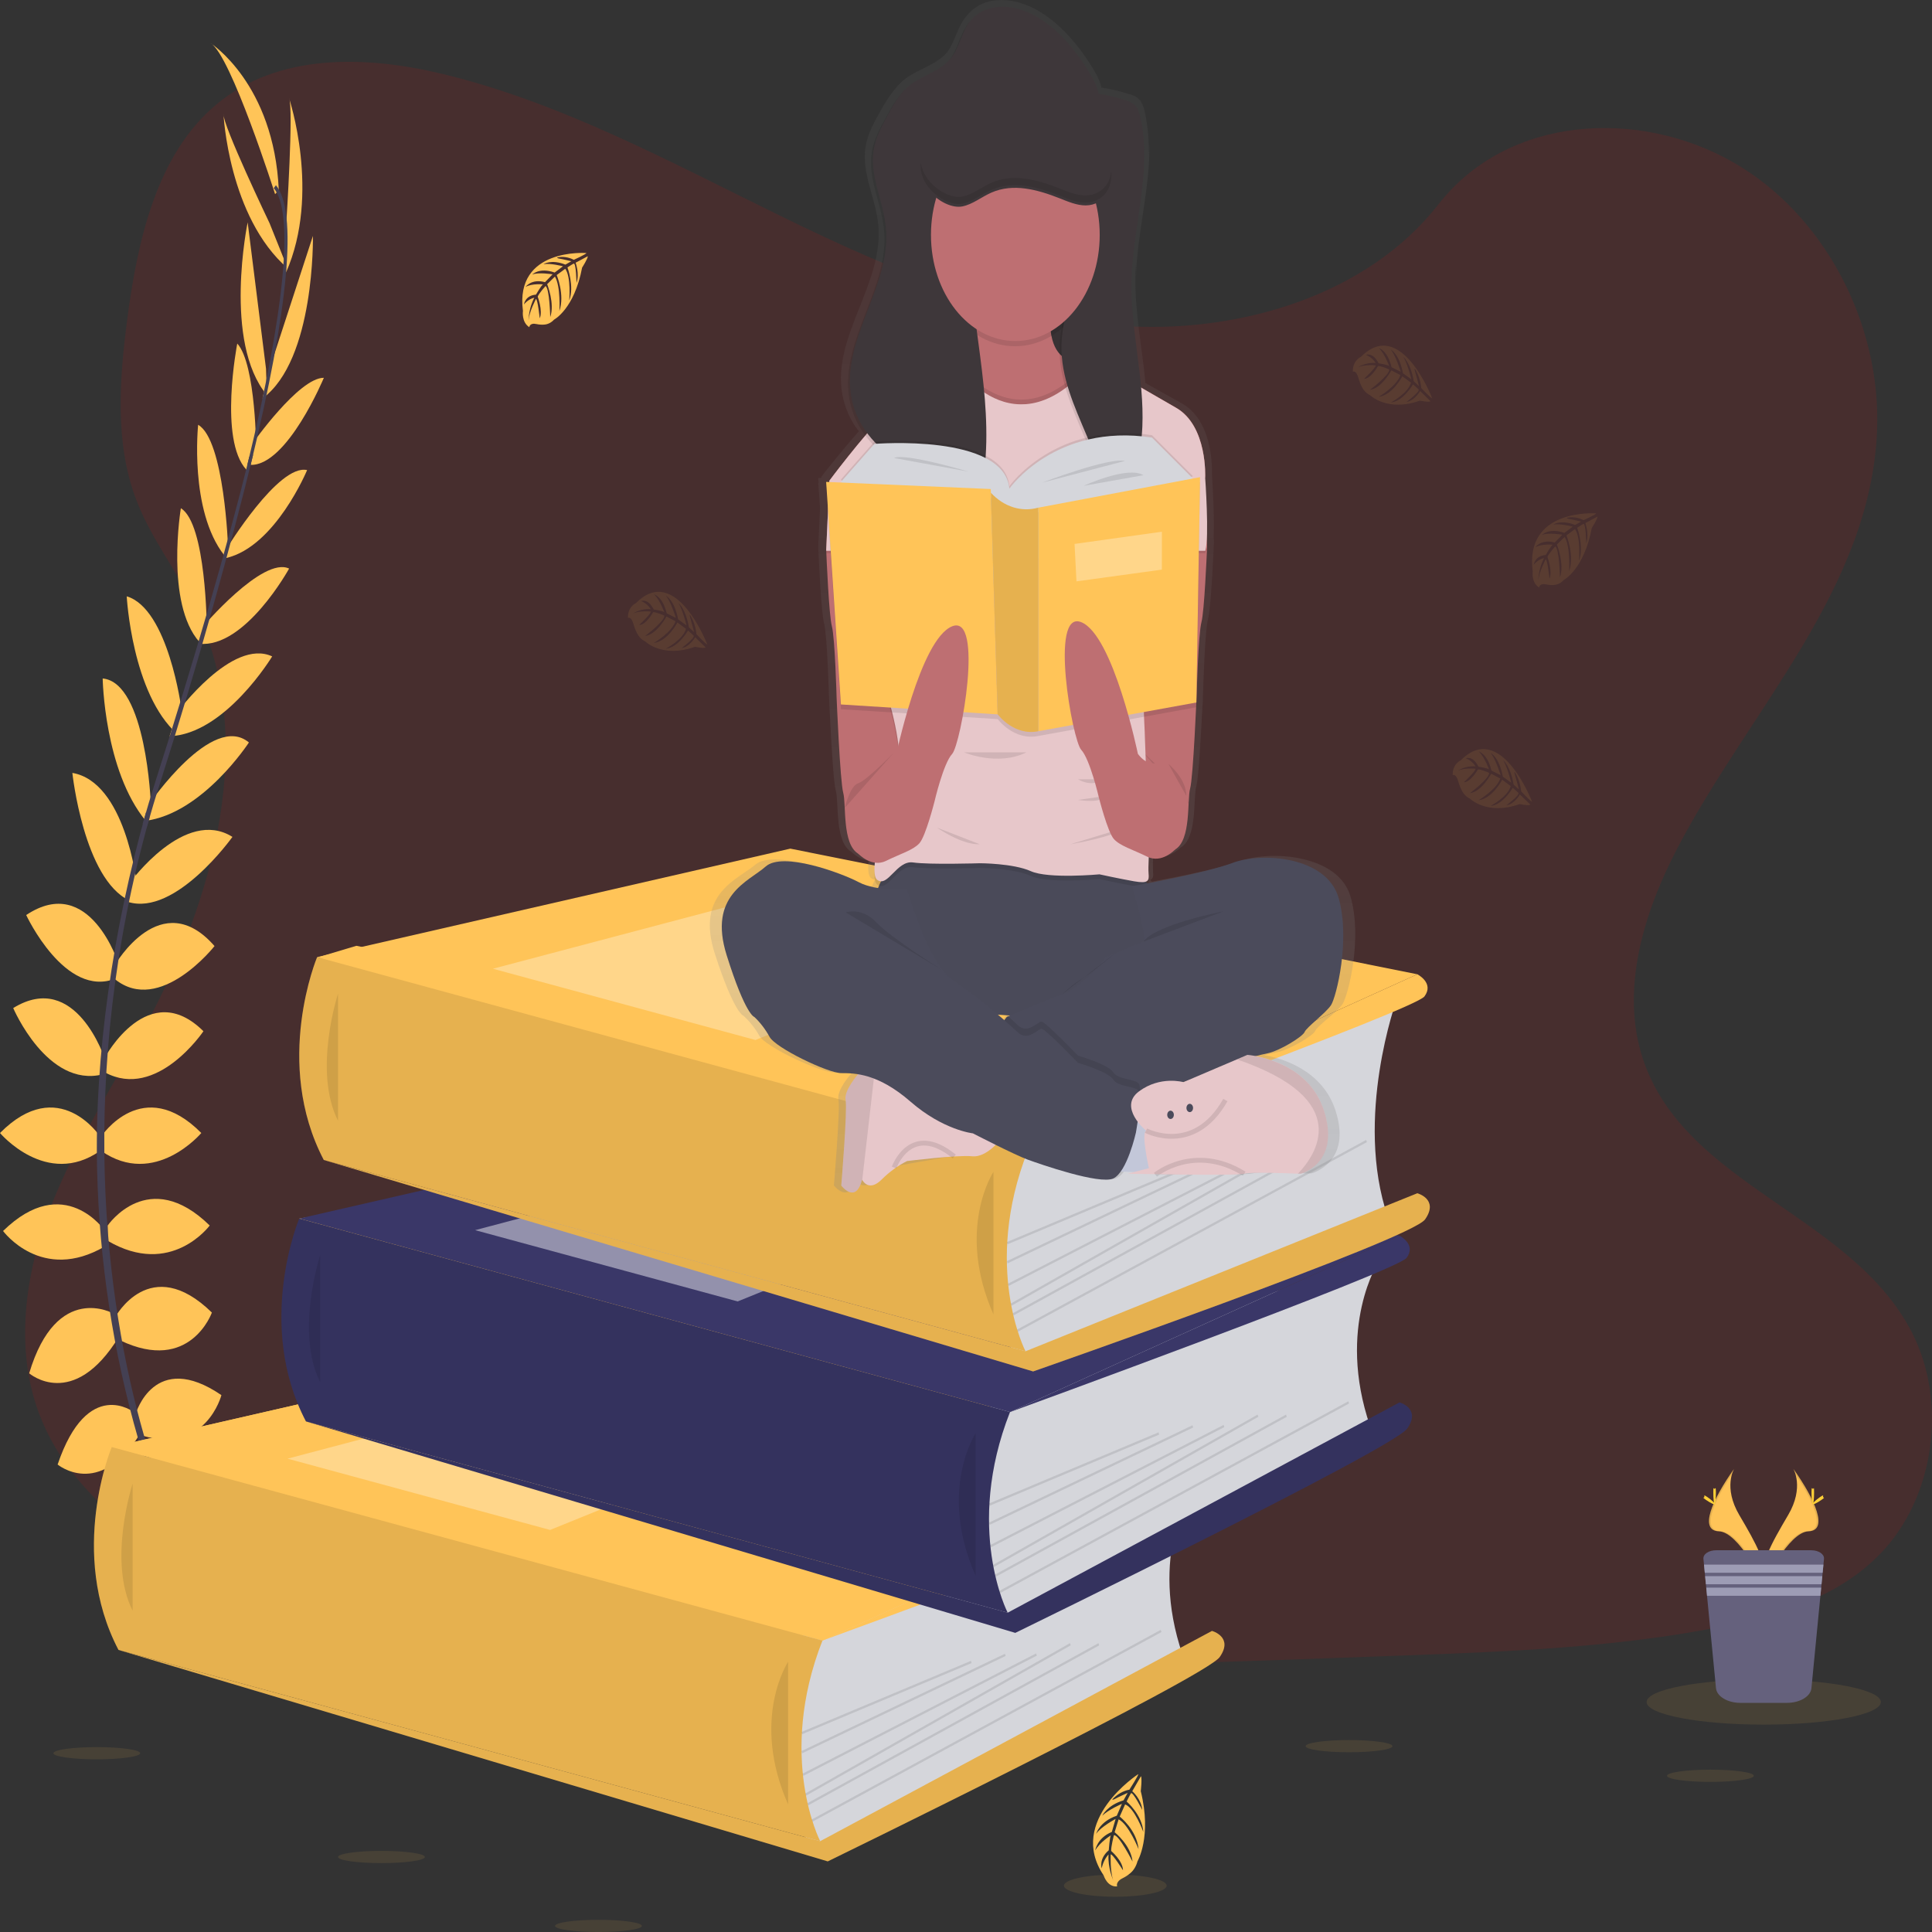 <svg width="400" height="400" viewBox="0 0 400 400" fill="none" xmlns="http://www.w3.org/2000/svg">
<rect x="0" y="0" width="400" height="400" fill="#333333" stroke="none"/>
<g clip-path="url(#clip0)">
<path opacity="0.1" d="M234.586 67.598C209.276 66.491 185.167 56.215 162.148 44.97C139.13 33.725 116.331 21.265 91.627 15.308C75.738 11.476 57.565 10.935 44.766 21.649C32.443 31.979 28.462 49.761 26.323 66.28C24.712 78.705 23.765 91.78 28.18 103.414C31.242 111.491 36.682 118.279 40.44 126.042C53.529 152.959 44.281 186.153 30.097 212.435C23.448 224.768 15.725 236.539 10.594 249.653C5.463 262.767 3.086 277.815 7.575 291.205C12.029 304.486 22.639 314.442 34.129 321.452C57.471 335.693 84.967 339.766 111.799 342.073C171.174 347.184 230.863 344.97 290.395 342.757C312.428 341.935 334.555 341.104 356.228 336.819C368.265 334.439 380.689 330.666 389.429 321.546C400.52 309.971 403.269 290.368 395.839 275.857C383.368 251.513 348.911 245.467 340.182 219.337C335.388 204.958 340.315 188.942 347.284 175.601C362.238 146.992 387.302 121.89 388.624 89.188C389.531 66.722 377.478 44.232 358.848 33.602C339.322 22.421 312.236 23.838 297.837 42.279C283 61.282 256.932 68.572 234.586 67.598Z" fill="#FF0000"/>
<path d="M170.291 339.663L36.436 338.841L23.136 299.602L70.165 295.307L61.969 252.285L154.988 237.119L65.915 198.17L73.783 195.819L217.011 225.21L209.124 292.351L197.849 329.249L170.291 339.663Z" fill="#FFC458"/>
<path d="M38.489 322.406C38.489 322.406 46.701 320.754 51.629 328.054C51.629 328.054 48.015 331.635 40.241 326.676L38.489 322.406Z" fill="#FFC458"/>
<path d="M37.629 322.244C37.629 322.244 32.388 330.356 34.969 339.387C34.969 339.387 39.24 337.237 39.705 326.288L37.629 322.244Z" fill="#FFC458"/>
<path d="M32.92 308.909C32.92 308.909 36.205 301.328 49.345 311.939C49.345 311.939 47.593 317.035 41.789 316.622C35.986 316.208 34.453 312.903 32.92 308.909Z" fill="#FFC458"/>
<path d="M32.072 308.362C32.072 308.362 25.255 307.379 24.594 327.006C24.594 327.006 28.916 328.132 31.985 321.924C35.055 315.716 33.796 312.234 32.072 308.362Z" fill="#FFC458"/>
<path d="M28.102 292.705C28.102 292.705 31.935 279.345 45.841 288.848C45.841 288.848 42.666 301.107 29.526 297.25L28.102 292.705Z" fill="#FFC458"/>
<path d="M23.832 272.734C23.832 272.734 31.059 259.236 43.87 271.75C43.87 271.75 39.381 284.421 24.927 277.535L23.832 272.734Z" fill="#FFC458"/>
<path d="M22.299 253.726C22.299 253.726 30.73 241.325 43.416 253.726C43.416 253.726 35.423 264.607 22.299 256.894V253.726Z" fill="#FFC458"/>
<path d="M20.985 235.265C20.985 235.265 29.526 222.318 41.68 234.576C41.68 234.576 32.044 246.008 20.985 238.295V235.265Z" fill="#FFC458"/>
<path d="M21.751 218.874C21.751 218.874 30.746 202.209 42.118 213.503C42.118 213.503 32.482 227.827 21.751 222.042V218.874Z" fill="#FFC458"/>
<path d="M23.832 199.729C23.832 199.729 33.358 183.201 44.417 195.873C44.417 195.873 33.139 210.197 23.832 202.76V199.729Z" fill="#FFC458"/>
<path d="M27.007 182.616C27.007 182.616 38.285 167.082 48.125 173.27C48.125 173.27 36.373 189.768 26.514 186.738L27.007 182.616Z" fill="#FFC458"/>
<path d="M30.949 166.393C30.949 166.393 43.964 147.366 51.535 153.721C51.535 153.721 41.946 168.479 30.026 169.954L30.949 166.393Z" fill="#FFC458"/>
<path d="M36.639 147.577C36.639 147.577 48.031 132.043 56.353 135.899C56.353 135.899 46.608 152.014 35.11 152.428L36.639 147.577Z" fill="#FFC458"/>
<path d="M41.789 129.977C41.789 129.977 54.382 115.102 59.857 117.719C59.857 117.719 50.769 134.247 41.242 133.283L41.789 129.977Z" fill="#FFC458"/>
<path d="M46.827 113.724C46.827 113.724 57.667 95.952 63.584 97.329C63.584 97.329 57.01 113.173 46.827 115.53V113.724Z" fill="#FFC458"/>
<path d="M52.294 91.81C52.294 91.81 61.875 78.189 67.052 78.218C67.052 78.218 59.489 96.419 51.899 96.252L52.294 91.81Z" fill="#FFC458"/>
<path d="M55.532 77.22L64.788 48.846C64.788 48.846 65.25 74.495 54.355 82.483L55.532 77.22Z" fill="#FFC458"/>
<path d="M59.29 45.929C59.29 45.929 60.823 22.234 59.837 20.306C59.837 20.306 66.454 40.007 59.227 56.397L59.29 45.929Z" fill="#FFC458"/>
<path d="M27.742 292.39C27.742 292.39 18.146 284.908 11.931 303.212C11.931 303.212 20.472 310.345 28.872 297.058L27.742 292.39Z" fill="#FFC458"/>
<path d="M23.523 271.971C23.523 271.971 11.752 265.217 6.042 284.328C6.042 284.328 15.134 292.198 24.594 276.802L23.523 271.971Z" fill="#FFC458"/>
<path d="M21.751 254.863C21.751 254.863 13.32 242.461 0.634 254.863C0.634 254.863 8.627 265.744 21.751 258.03V254.863Z" fill="#FFC458"/>
<path d="M20.695 235.265C20.695 235.265 12.154 222.318 0 234.576C0 234.576 9.636 246.008 20.695 238.295V235.265Z" fill="#FFC458"/>
<path d="M21.751 219.347C21.751 219.347 15.76 200.679 2.737 208.707C2.737 208.707 9.777 225.259 21.219 222.446L21.751 219.347Z" fill="#FFC458"/>
<path d="M24.586 199.636C24.586 199.636 18.631 180.643 5.424 189.449C5.424 189.449 13.511 206.857 24 202.568L24.586 199.636Z" fill="#FFC458"/>
<path d="M28.278 182.709C28.278 182.709 25.932 161.887 14.982 160.023C14.982 160.023 17.305 181.981 26.804 186.463L28.278 182.709Z" fill="#FFC458"/>
<path d="M31.227 166.432C31.227 166.432 30.312 141.345 21.259 140.469C21.259 140.469 21.564 159.511 30.206 169.984L31.227 166.432Z" fill="#FFC458"/>
<path d="M37.578 146.874C37.578 146.874 34.879 126.012 26.237 123.464C26.237 123.464 27.308 143.667 36.721 151.995L37.578 146.874Z" fill="#FFC458"/>
<path d="M42.814 130.149C42.814 130.149 42.724 108.417 37.445 105.224C37.445 105.224 34.172 124.9 41.285 132.923L42.814 130.149Z" fill="#FFC458"/>
<path d="M47.229 113.478C47.229 113.478 46.49 91.101 41.023 87.948C41.023 87.948 39.154 105.657 46.412 114.944L47.229 113.478Z" fill="#FFC458"/>
<path d="M53.056 93.595C53.056 93.595 53.025 75.395 49.122 71.125C49.122 71.125 45.243 91.062 51.019 97.255L53.056 93.595Z" fill="#FFC458"/>
<path d="M55.074 76.324L51.277 46.033C51.277 46.033 46.119 70.854 55.254 81.794L55.074 76.324Z" fill="#FFC458"/>
<path d="M55.813 46.215C55.813 46.215 46.068 25.85 46.267 23.587C46.267 23.587 47.304 44.931 59.563 55.561L55.813 46.215Z" fill="#FFC458"/>
<path d="M56.955 40.199C56.955 40.199 47.757 11.274 43.596 8.933C43.596 8.933 56.736 17.335 57.722 39.372L56.955 40.199Z" fill="#FFC458"/>
<path d="M51.852 96.424L51.222 96.183C58.985 64.342 60.921 44.041 56.678 38.949L57.127 38.349C61.628 43.721 59.802 63.8 51.852 96.424Z" fill="#444053"/>
<path d="M30.476 170.977L29.545 170.559C30.37 167.642 31.258 164.681 32.189 161.764C40.292 136.362 47.19 112.731 51.613 94.589L52.423 94.097C47.992 112.273 41.215 136.81 33.104 162.246C32.177 165.109 31.293 168.056 30.476 170.977Z" fill="#444053"/>
<path d="M50.061 346.234C49.935 346.062 37.355 328.24 28.583 297.816C23.444 280.004 20.583 261.278 20.109 242.339C19.506 218.663 23.456 192.228 30.222 168.213L30.957 169.295C15.768 223.193 21.802 269.379 29.807 297.191C38.485 327.34 50.925 344.965 51.046 345.142L50.061 346.234Z" fill="#444053"/>
<path d="M246.658 308.397C246.658 308.397 237.793 322.008 244.832 342.584L174.049 381.199L167.256 382.99L164.127 365.773L166.22 344.045V332.171L246.658 308.397Z" fill="#D5D6DB"/>
<path d="M23.136 299.602L121.106 277.136L250.921 303.148L170.291 339.663L23.136 299.602Z" fill="#FFC458"/>
<path d="M23.136 299.602L121.106 277.136L250.921 303.148L170.291 339.663L23.136 299.602Z" fill="#FFC458"/>
<path d="M23.136 299.597C23.136 299.597 13.973 321.432 24.532 341.601L169.813 381.199C169.813 381.199 160.795 363.805 170.279 339.663L23.136 299.597Z" fill="#FFC458"/>
<path opacity="0.1" d="M23.136 299.597C23.136 299.597 13.973 321.432 24.532 341.601L169.813 381.199C169.813 381.199 160.795 363.805 170.279 339.663L23.136 299.597Z" fill="black"/>
<path opacity="0.1" d="M27.465 307.167C27.465 307.167 22.228 323.144 27.465 333.484V307.167Z" fill="black"/>
<path d="M169.813 381.199L250.921 337.665C250.921 337.665 255.457 338.895 252.524 343.076C249.591 347.258 171.378 385.38 171.378 385.38L24.532 341.601L169.813 381.199Z" fill="#FFC458"/>
<path opacity="0.1" d="M169.813 381.199L250.921 337.665C250.921 337.665 255.457 338.895 252.524 343.076C249.591 347.258 171.378 385.38 171.378 385.38L24.532 341.601L169.813 381.199Z" fill="black"/>
<path opacity="0.1" d="M163.165 344.06C163.165 344.06 155.344 355.866 163.165 373.575V344.06Z" fill="black"/>
<path opacity="0.1" d="M201.031 343.861L165.949 358.583L166.073 359.05L201.155 344.327L201.031 343.861Z" fill="black"/>
<path opacity="0.1" d="M208.058 342.396L165.938 362.542L166.077 363.002L208.197 342.855L208.058 342.396Z" fill="black"/>
<path opacity="0.1" d="M214.511 342.325L166.173 367.212L166.321 367.668L214.66 342.78L214.511 342.325Z" fill="black"/>
<path opacity="0.1" d="M221.529 340.194L166.737 371.327L166.898 371.775L221.69 340.642L221.529 340.194Z" fill="black"/>
<path opacity="0.1" d="M227.425 340.204L167.171 373.332L167.328 373.783L227.581 340.655L227.425 340.204Z" fill="black"/>
<path opacity="0.1" d="M240.32 337.449L168.08 376.696L168.235 377.148L240.475 337.901L240.32 337.449Z" fill="black"/>
<path opacity="0.3" d="M59.532 302.002L128.36 283.802L170.291 293.886L113.891 316.759L59.532 302.002Z" fill="white"/>
<path d="M250.921 303.148C250.921 303.148 254.48 304.954 252.391 307.743C250.303 310.532 170.279 339.663 170.279 339.663L250.921 303.148Z" fill="#FFC458"/>
<path d="M285.487 261.085C285.487 261.085 276.626 274.691 283.665 295.273L212.882 333.888L206.089 335.688L202.96 318.471L205.084 296.749V284.859L285.487 261.085Z" fill="#D5D6DB"/>
<path d="M61.969 252.285L159.935 229.824L289.754 255.837L209.124 292.351L61.969 252.285Z" fill="#3A3768"/>
<path d="M61.953 252.285C61.953 252.285 52.786 274.121 63.345 294.289L208.627 333.888C208.627 333.888 199.613 316.479 209.108 292.346L61.953 252.285Z" fill="#3A3768"/>
<path opacity="0.1" d="M61.953 252.285C61.953 252.285 52.786 274.121 63.345 294.289L208.627 333.888C208.627 333.888 199.613 316.479 209.108 292.346L163.165 279.837L61.953 252.285Z" fill="black"/>
<path opacity="0.1" d="M66.294 259.855C66.294 259.855 61.061 275.828 66.294 286.172V259.855Z" fill="black"/>
<path d="M208.643 333.888L289.754 290.354C289.754 290.354 294.286 291.583 291.353 295.765C288.42 299.946 210.207 338.069 210.207 338.069L63.361 294.289L208.643 333.888Z" fill="#3A3768"/>
<path opacity="0.1" d="M208.643 333.888L289.754 290.354C289.754 290.354 294.286 291.583 291.353 295.765C288.42 299.946 210.207 338.069 210.207 338.069L63.361 294.289L208.643 333.888Z" fill="black"/>
<path opacity="0.1" d="M201.994 296.748C201.994 296.748 194.173 308.554 201.994 326.263V296.748Z" fill="black"/>
<path opacity="0.1" d="M239.863 296.554L204.781 311.276L204.905 311.743L239.987 297.021L239.863 296.554Z" fill="black"/>
<path opacity="0.1" d="M246.895 295.087L204.775 315.234L204.914 315.693L247.034 295.546L246.895 295.087Z" fill="black"/>
<path opacity="0.1" d="M253.343 295.009L205.004 319.897L205.152 320.352L253.491 295.465L253.343 295.009Z" fill="black"/>
<path opacity="0.1" d="M260.365 292.879L205.573 324.012L205.734 324.461L260.526 293.327L260.365 292.879Z" fill="black"/>
<path opacity="0.1" d="M266.255 292.883L206.001 326.011L206.158 326.462L266.412 293.334L266.255 292.883Z" fill="black"/>
<path opacity="0.1" d="M279.153 290.128L206.913 329.375L207.068 329.827L279.308 290.58L279.153 290.128Z" fill="black"/>
<path opacity="0.45" d="M98.365 254.69L167.193 236.49L209.124 246.574L152.724 269.448L98.365 254.69Z" fill="white"/>
<path d="M289.754 255.837C289.754 255.837 293.309 257.642 291.224 260.426C289.14 263.21 209.124 292.346 209.124 292.346L289.754 255.837Z" fill="#3A3768"/>
<path d="M289.163 206.961C289.163 206.961 280.298 231.394 287.337 251.97L216.554 279.763L209.777 281.568L206.648 264.351L208.74 242.624V230.734L289.163 206.961Z" fill="#D5D6DB"/>
<path d="M65.656 198.165L163.627 175.7L293.446 201.712L212.811 238.226L65.656 198.165Z" fill="#FFC458"/>
<path d="M65.656 198.16C65.656 198.16 56.478 219.996 67.037 240.164L212.319 279.763C212.319 279.763 203.301 262.354 212.796 238.226L65.656 198.16Z" fill="#FFC458"/>
<path opacity="0.1" d="M65.656 198.16C65.656 198.16 56.478 219.996 67.037 240.164L212.319 279.763C212.319 279.763 203.301 262.354 212.796 238.226L65.656 198.16Z" fill="black"/>
<path opacity="0.1" d="M69.986 205.731C69.986 205.731 64.749 221.708 69.986 232.048V205.731Z" fill="black"/>
<path d="M212.334 279.763L293.442 247.051C293.442 247.051 297.978 248.281 295.045 252.462C292.112 256.643 213.899 283.944 213.899 283.944L67.052 240.164L212.334 279.763Z" fill="#FFC458"/>
<path opacity="0.1" d="M212.334 279.763L293.442 247.051C293.442 247.051 297.978 248.281 295.045 252.462C292.112 256.643 213.899 283.944 213.899 283.944L67.052 240.164L212.334 279.763Z" fill="black"/>
<path opacity="0.1" d="M205.686 242.624C205.686 242.624 197.865 254.43 205.686 272.138V242.624Z" fill="black"/>
<path opacity="0.1" d="M243.556 242.428L208.474 257.151L208.598 257.618L243.68 242.895L243.556 242.428Z" fill="black"/>
<path opacity="0.1" d="M250.585 240.964L208.465 261.11L208.604 261.57L250.724 241.423L250.585 240.964Z" fill="black"/>
<path opacity="0.1" d="M257.029 240.889L208.691 265.776L208.839 266.231L257.177 241.344L257.029 240.889Z" fill="black"/>
<path opacity="0.1" d="M264.057 238.754L209.265 269.887L209.426 270.335L264.218 239.202L264.057 238.754Z" fill="black"/>
<path opacity="0.1" d="M269.949 238.763L209.695 271.89L209.852 272.341L270.105 239.213L269.949 238.763Z" fill="black"/>
<path opacity="0.1" d="M282.846 236.011L210.605 275.258L210.761 275.71L283.001 236.463L282.846 236.011Z" fill="black"/>
<path opacity="0.3" d="M102.053 200.566L170.881 182.365L212.811 192.449L156.412 215.323L102.053 200.566Z" fill="white"/>
<path d="M293.442 201.712C293.442 201.712 297.001 203.517 294.912 206.306C292.824 209.095 212.811 238.226 212.811 238.226L293.442 201.712Z" fill="#FFC458"/>
<path d="M121.395 52.388C121.395 52.388 106.535 51.262 108.271 64.376C108.271 64.376 107.923 66.693 109.593 67.746C109.593 67.746 109.62 66.762 111.118 67.101C111.653 67.217 112.196 67.25 112.737 67.2C113.466 67.137 114.159 66.778 114.712 66.176C114.712 66.176 118.893 64.002 120.519 55.404C120.519 55.404 121.724 53.529 121.693 53.047L119.174 54.395C119.174 54.395 120.031 56.673 119.358 58.567C119.358 58.567 119.276 54.479 118.791 54.572C118.693 54.572 117.489 55.364 117.489 55.364C117.489 55.364 118.963 59.334 117.848 62.217C117.848 62.217 118.271 57.327 117.027 55.65L115.259 56.948C115.259 56.948 116.984 61.046 115.815 64.391C115.815 64.391 116.116 59.26 114.888 57.263L113.285 58.837C113.285 58.837 114.908 62.876 113.918 65.65C113.918 65.65 113.789 59.678 112.94 59.226C112.94 59.226 111.537 60.78 111.325 61.42C111.325 61.42 112.436 64.371 111.744 65.901C111.744 65.901 111.325 61.921 110.962 61.902C110.962 61.902 109.566 64.538 109.421 66.329C109.488 64.66 109.902 63.042 110.621 61.636C109.817 61.828 109.074 62.312 108.486 63.028C108.486 63.028 108.701 61.164 110.969 61.002C110.969 61.002 112.123 58.999 112.432 58.881C112.432 58.881 110.176 58.64 108.811 59.403C108.811 59.403 110.015 57.647 112.843 58.419L114.407 56.796C114.407 56.796 111.443 56.304 110.183 56.85C110.183 56.85 111.634 55.295 114.833 56.427L116.558 55.133C116.558 55.133 114.028 54.449 112.522 54.695C112.522 54.695 114.11 53.618 117.062 54.784L118.29 54.09C118.29 54.09 116.441 53.633 115.897 53.559C115.353 53.485 115.326 53.298 115.326 53.298C116.5 53.056 117.704 53.226 118.806 53.79C118.806 53.79 121.446 52.595 121.395 52.388Z" fill="#FFC458"/>
<path opacity="0.1" d="M330.46 106.291C330.46 106.291 315.6 105.165 317.336 118.279C317.336 118.279 316.988 120.596 318.658 121.649C318.658 121.649 318.685 120.665 320.183 121.004C320.718 121.117 321.261 121.15 321.802 121.103C322.525 121.036 323.21 120.677 323.757 120.08C323.757 120.08 327.942 117.905 329.565 109.307C329.565 109.307 330.769 107.433 330.738 106.951L328.227 108.298C328.227 108.298 329.084 110.576 328.411 112.47C328.411 112.47 328.329 108.382 327.848 108.476C327.75 108.476 326.542 109.268 326.542 109.268C326.542 109.268 328.016 113.237 326.905 116.12C326.905 116.12 327.328 111.23 326.08 109.553L324.313 110.851C324.313 110.851 326.037 114.949 324.868 118.294C324.868 118.294 325.169 113.163 323.941 111.166L322.342 112.74C322.342 112.74 323.961 116.779 322.971 119.553C322.971 119.553 322.842 113.582 321.994 113.129C321.994 113.129 320.594 114.683 320.379 115.323C320.379 115.323 321.489 118.274 320.801 119.804C320.801 119.804 320.379 115.825 320.019 115.805C320.019 115.805 318.623 118.442 318.478 120.232C318.546 118.562 318.961 116.944 319.682 115.539C318.877 115.731 318.133 116.215 317.543 116.931C317.543 116.931 317.762 115.067 320.027 114.905C320.027 114.905 321.18 112.903 321.489 112.78C321.489 112.78 319.237 112.544 317.868 113.306C317.868 113.306 319.072 111.55 321.9 112.322L323.464 110.699C323.464 110.699 320.496 110.207 319.241 110.753C319.241 110.753 320.688 109.199 323.89 110.33L325.611 109.036C325.611 109.036 323.081 108.353 321.575 108.599C321.575 108.599 323.163 107.521 326.116 108.687L327.347 107.993C327.347 107.993 325.494 107.536 324.95 107.462C324.407 107.388 324.379 107.202 324.379 107.202C325.553 106.956 326.758 107.126 327.86 107.693C327.86 107.693 330.507 106.498 330.46 106.291Z" fill="#FFC458"/>
<path opacity="0.1" d="M146.424 133.406C146.424 133.406 139.948 116.518 131.704 124.841C131.704 124.841 129.925 125.589 130.011 127.935C130.011 127.935 130.695 127.488 131.184 129.298C131.366 129.938 131.608 130.549 131.903 131.118C132.303 131.89 132.892 132.477 133.581 132.791C133.581 132.791 137.128 136.323 143.89 133.912C143.89 133.912 145.778 134.32 146.087 134.035L143.929 131.935C143.929 131.935 142.755 133.986 141.121 134.168C141.121 134.168 143.921 132.087 143.62 131.605C143.557 131.507 142.447 130.557 142.447 130.557C142.447 130.557 140.409 134.114 137.867 134.296C137.867 134.296 141.465 132.377 142.02 130.188L140.26 128.88C140.26 128.88 138.254 132.776 135.364 133.12C135.364 133.12 139.072 130.951 139.858 128.629L137.988 127.645C137.988 127.645 135.974 131.394 133.565 131.664C133.565 131.664 137.648 128.609 137.546 127.453C137.546 127.453 135.783 126.676 135.235 126.75C135.235 126.75 133.741 129.401 132.334 129.401C132.334 129.401 134.887 126.996 134.731 126.607C134.731 126.607 132.22 126.361 130.898 127.099C132.089 126.355 133.415 126.015 134.742 126.115C134.216 125.325 133.517 124.746 132.732 124.448C132.732 124.448 134.132 123.779 135.349 126.184C135.349 126.184 137.304 126.475 137.535 126.755C137.535 126.755 136.6 124.167 135.407 123.041C135.407 123.041 137.214 123.498 138.039 126.976L139.936 127.921C139.936 127.921 138.845 124.418 137.84 123.312C137.84 123.312 139.623 124.143 140.401 128.231L142.138 129.49C142.138 129.49 141.383 126.376 140.476 124.846C140.476 124.846 141.997 126.066 142.626 129.874L143.71 130.887C143.71 130.887 143.123 128.629 142.928 127.999C142.732 127.37 142.83 127.242 142.83 127.242C143.574 128.41 144.045 129.815 144.191 131.3C144.191 131.3 146.283 133.553 146.424 133.406Z" fill="#FFC458"/>
<path opacity="0.1" d="M296.508 82.434C296.508 82.434 290.036 65.547 281.788 73.87C281.788 73.87 280.012 74.618 280.095 76.964C280.095 76.964 280.783 76.521 281.268 78.327C281.45 78.969 281.693 79.582 281.991 80.151C282.39 80.922 282.978 81.507 283.665 81.819C283.665 81.819 287.216 85.351 293.974 82.946C293.974 82.946 295.863 83.349 296.175 83.064L294.028 80.958C294.028 80.958 292.855 83.014 291.224 83.197C291.224 83.197 294.021 81.111 293.719 80.629C293.657 80.53 292.546 79.581 292.546 79.581C292.546 79.581 290.513 83.137 287.967 83.319C287.967 83.319 291.569 81.401 292.124 79.217L290.337 77.918C290.337 77.918 288.334 81.809 285.441 82.159C285.441 82.159 289.148 79.984 289.938 77.662L288.065 76.679C288.065 76.679 286.051 80.432 283.646 80.698C283.646 80.698 287.724 77.643 287.623 76.492C287.623 76.492 285.863 75.71 285.315 75.788C285.315 75.788 283.821 78.435 282.41 78.435C282.41 78.435 284.967 76.029 284.811 75.641C284.811 75.641 282.3 75.395 280.975 76.133C282.166 75.388 283.491 75.049 284.819 75.149C284.294 74.358 283.596 73.778 282.813 73.481C282.813 73.481 284.213 72.812 285.429 75.218C285.429 75.218 287.384 75.513 287.615 75.793C287.615 75.793 286.68 73.201 285.484 72.074C285.484 72.074 287.29 72.537 288.115 76.034L290.016 76.979C290.016 76.979 288.925 73.471 287.92 72.365C287.92 72.365 289.703 73.196 290.477 77.284L292.218 78.543C292.218 78.543 291.459 75.434 290.552 73.899C290.552 73.899 292.077 75.119 292.703 78.927L293.786 79.94C293.786 79.94 293.203 77.682 293.004 77.052C292.804 76.423 292.906 76.3 292.906 76.3C293.648 77.469 294.118 78.874 294.263 80.358C294.263 80.358 296.387 82.591 296.508 82.434Z" fill="#FFC458"/>
<path opacity="0.1" d="M317.191 165.965C317.191 165.965 310.719 149.073 302.46 157.396C302.46 157.396 300.684 158.144 300.766 160.49C300.766 160.49 301.455 160.047 301.94 161.853C302.121 162.495 302.362 163.108 302.659 163.678C303.058 164.448 303.646 165.033 304.333 165.345C304.333 165.345 307.884 168.882 314.645 166.472C314.645 166.472 316.53 166.88 316.843 166.59L314.685 164.489C314.685 164.489 313.511 166.545 311.877 166.727C311.877 166.727 314.673 164.642 314.372 164.16C314.309 164.061 313.199 163.112 313.199 163.112C313.199 163.112 311.165 166.668 308.619 166.855C308.619 166.855 312.221 164.932 312.776 162.748L311.012 161.439C311.012 161.439 309.01 165.335 306.116 165.68C306.116 165.68 309.824 163.505 310.614 161.184L308.74 160.2C308.74 160.2 306.726 163.948 304.321 164.219C304.321 164.219 308.404 161.164 308.302 160.008C308.302 160.008 306.539 159.226 305.991 159.304C305.991 159.304 304.497 161.951 303.085 161.951C303.085 161.951 305.643 159.545 305.487 159.157C305.487 159.157 302.976 158.911 301.65 159.649C302.843 158.904 304.169 158.565 305.498 158.665C304.973 157.873 304.274 157.293 303.488 156.997C303.488 156.997 304.888 156.323 306.105 158.734C306.105 158.734 308.06 159.024 308.291 159.304C308.291 159.304 307.356 156.717 306.163 155.586C306.163 155.586 307.97 156.048 308.795 159.545L310.692 160.49C310.692 160.49 309.601 156.983 308.596 155.881C308.596 155.881 310.379 156.707 311.153 160.8L312.893 162.054C312.893 162.054 312.135 158.945 311.228 157.411C311.228 157.411 312.753 158.631 313.382 162.443L314.466 163.427C314.466 163.427 313.879 161.169 313.683 160.539C313.488 159.91 313.586 159.787 313.586 159.787C314.329 160.954 314.799 162.36 314.943 163.845C314.943 163.845 317.07 166.112 317.191 165.965Z" fill="#FFC458"/>
<path opacity="0.1" d="M78.976 385.735C83.942 385.735 87.967 385.169 87.967 384.471C87.967 383.772 83.942 383.206 78.976 383.206C74.011 383.206 69.986 383.772 69.986 384.471C69.986 385.169 74.011 385.735 78.976 385.735Z" fill="#FFC458"/>
<path opacity="0.1" d="M20.038 364.248C25.004 364.248 29.029 363.682 29.029 362.984C29.029 362.286 25.004 361.72 20.038 361.72C15.073 361.72 11.048 362.286 11.048 362.984C11.048 363.682 15.073 364.248 20.038 364.248Z" fill="#FFC458"/>
<path opacity="0.1" d="M123.902 400.005C128.867 400.005 132.893 399.439 132.893 398.741C132.893 398.043 128.867 397.477 123.902 397.477C118.937 397.477 114.911 398.043 114.911 398.741C114.911 399.439 118.937 400.005 123.902 400.005Z" fill="#FFC458"/>
<path opacity="0.1" d="M354.124 368.921C359.089 368.921 363.114 368.355 363.114 367.657C363.114 366.959 359.089 366.393 354.124 366.393C349.158 366.393 345.133 366.959 345.133 367.657C345.133 368.355 349.158 368.921 354.124 368.921Z" fill="#FFC458"/>
<path opacity="0.1" d="M279.309 362.787C284.274 362.787 288.299 362.221 288.299 361.523C288.299 360.825 284.274 360.259 279.309 360.259C274.343 360.259 270.318 360.825 270.318 361.523C270.318 362.221 274.343 362.787 279.309 362.787Z" fill="#FFC458"/>
<path opacity="0.1" d="M230.91 392.705C236.783 392.705 241.543 391.677 241.543 390.408C241.543 389.139 236.783 388.111 230.91 388.111C225.037 388.111 220.277 389.139 220.277 390.408C220.277 391.677 225.037 392.705 230.91 392.705Z" fill="#FFC458"/>
<path d="M235.654 367.318C235.654 367.318 220.848 376.939 228.497 388.273C228.497 388.273 229.217 390.732 231.297 390.56C231.297 390.56 230.883 389.606 232.47 388.844C233.035 388.569 233.572 388.21 234.07 387.776C234.742 387.191 235.245 386.347 235.501 385.371C235.501 385.371 238.528 380.274 236.182 370.845C236.182 370.845 236.487 368.178 236.221 367.746L234.422 370.85C234.422 370.85 236.279 372.419 236.494 374.726C236.494 374.726 234.539 370.854 234.148 371.282C234.062 371.371 233.256 372.979 233.256 372.979C233.256 372.979 236.479 375.729 236.717 379.301C236.717 379.301 234.903 374.298 232.944 373.585L231.821 376.103C231.821 376.103 235.341 378.799 235.732 382.852C235.732 382.852 233.687 377.712 231.598 376.674L230.773 379.335C230.773 379.335 234.168 382.05 234.48 385.425C234.48 385.425 231.641 379.783 230.621 379.96C230.621 379.96 229.979 382.459 230.065 383.231C230.065 383.231 232.463 385.248 232.506 387.23C232.506 387.23 230.292 383.713 229.952 383.944C229.952 383.944 229.811 387.481 230.492 389.321C230.492 389.321 229.318 386.694 229.51 383.944C228.824 384.707 228.331 385.706 228.09 386.817C228.09 386.817 227.453 384.874 229.553 383.083C229.553 383.083 229.752 380.334 229.995 379.994C229.995 379.994 227.723 381.391 226.757 383.103C226.757 383.103 227.113 380.55 230.194 379.281L230.976 376.585C230.976 376.585 227.895 378.228 226.945 379.674C226.945 379.674 227.629 377.141 231.219 375.926L232.283 373.466C232.283 373.466 229.545 374.627 228.208 375.926C228.208 375.926 229.244 373.747 232.611 372.743L233.475 371.194C233.475 371.194 231.489 372.084 230.933 372.404C230.378 372.724 230.269 372.566 230.269 372.566C231.284 371.486 232.517 370.781 233.831 370.53C233.831 370.53 235.791 367.485 235.654 367.318Z" fill="#FFC458"/>
<path d="M279.598 185.593C277.04 176.852 262.962 176.03 256.853 178.258C252.513 179.847 243.362 181.638 238.473 182.538L238.157 182.159C238.79 181.923 238.806 181.343 238.727 180.482C238.682 179.347 238.695 178.21 238.767 177.078C241.762 178.249 244.429 175.479 244.429 175.479C247.949 173.512 247.002 165.09 247.675 162.788C248.18 161.066 248.723 150.923 248.966 145.866H249.016L249.044 144.169C249.079 143.436 249.095 143.008 249.095 143.008C249.095 143.008 249.439 130.642 250.111 128.138C250.737 125.836 251.246 114.237 251.324 112.397C251.324 112.24 251.324 112.156 251.324 112.156L251.273 111.084C251.308 110.301 251.324 109.431 251.32 108.516C251.32 104.31 250.972 99.012 250.929 98.156C250.929 98.033 250.929 97.886 250.929 97.709C250.956 95.913 250.776 86.921 244.695 83.522C242.454 82.263 239.76 80.762 237.151 79.301C236.479 71.996 234.942 64.731 235.075 57.372C235.075 56.265 235.153 55.158 235.239 54.057C235.239 54.376 235.212 54.701 235.208 55.04C235.208 55.754 235.208 56.472 235.208 57.185C235.439 47.982 238.203 38.729 237.945 29.722C237.922 30.602 237.871 31.488 237.805 32.373C237.94 29.327 237.686 26.273 237.054 23.327C236.819 22.289 236.502 21.217 235.826 20.523C235.186 19.965 234.453 19.599 233.683 19.456C231.832 18.86 229.952 18.42 228.055 18.137C227.767 17.028 227.339 15.983 226.788 15.043C222.823 8.196 216.949 1.762 210.004 0.286C206.519 -0.452 202.511 0.163 200.141 3.297C199.893 3.572 199.661 3.868 199.445 4.182C198.17 6.096 197.622 8.609 196.316 10.518C196.23 10.646 196.132 10.764 196.038 10.887C193.481 13.764 189.496 14.365 186.653 16.947C186.152 17.411 185.682 17.926 185.249 18.487C184.103 19.915 183.076 21.485 182.183 23.175C180.904 25.437 179.59 27.794 179.183 30.494C178.366 35.905 181.295 41.036 181.839 46.481C183.051 58.666 172.332 69.478 174.362 81.5C174.903 84.454 176.099 87.154 177.811 89.287C173.63 94.049 170.072 98.668 170.072 98.668V98.943H169.411L169.477 99.927H169.411L169.774 105.264L169.411 113.036C169.411 113.036 169.411 113.12 169.411 113.277V113.317V113.528C169.411 113.528 169.411 113.612 169.411 113.769H169.434C169.555 116.618 170.036 126.859 170.607 129.018C171.28 131.522 171.62 143.889 171.62 143.889C171.62 143.889 172.363 161.366 173.044 163.678C173.724 165.99 172.758 174.387 176.29 176.37C177.323 177.366 178.546 178.004 179.837 178.219C179.657 180.059 179.77 181.392 180.353 181.81C180.602 181.994 180.885 182.096 181.174 182.105C180.934 182.552 180.721 183.021 180.537 183.507C179.135 183.323 177.758 182.915 176.438 182.292C172.645 180.325 160.056 175.897 156.4 179.011C152.743 182.125 143.944 184.948 148.007 197.482C152.071 210.016 153.963 210.331 153.963 210.331C155.214 211.473 156.311 212.86 157.213 214.438C158.433 216.745 169.802 222.024 172.645 222.024C173.853 222 175.062 222.076 176.262 222.25C176.262 222.25 173.177 225.654 173.587 227.631C173.998 229.609 172.649 245.438 172.649 245.438C172.649 245.438 175.777 249.403 177.115 244.204L177.162 244.282C177.412 244.71 178.765 246.644 181.311 244.204C182.353 243.209 183.46 242.327 184.619 241.567L196.946 239.373C198.231 239.272 199.519 239.261 200.806 239.339C202.761 239.54 204.681 238.084 205.889 236.958C208.443 238.178 211.314 239.511 212.678 239.998C215.447 240.982 228.173 245.276 231.149 243.933C231.767 243.624 232.317 243.131 232.752 242.497L235.591 242.61L234.261 242.944C234.261 242.944 236.85 242.999 240.37 243.058L240.221 243.166L244.636 243.117C251.097 243.19 258.355 243.215 259.309 242.944C260.803 242.526 268.566 242.821 270.854 242.944H271.491C271.491 242.944 280.02 240.805 276.501 229.919C273.795 221.556 265.477 219.126 261.785 218.457C262.825 218.197 263.721 217.995 264.315 217.877C266.892 217.385 271.898 214.433 272.305 213.425C272.711 212.417 276.907 209.49 277.991 207.822C279.074 206.155 282.167 194.334 279.598 185.593ZM208.952 210.055L208.533 210.228L208.252 210.346L207.712 211.015C207.282 210.651 206.82 210.267 206.339 209.873C207.188 209.937 208.06 210.001 208.952 210.055Z" fill="url(#paint0_linear)"/>
<path d="M233.886 158.188C233.886 158.188 239.869 177.864 243.272 175.897C246.674 173.929 245.751 165.566 246.4 163.274C247.049 160.982 247.769 143.598 247.769 143.598C247.769 143.598 248.097 131.3 248.747 128.811C249.349 126.524 249.838 114.988 249.92 113.173C249.92 113.016 249.92 112.932 249.92 112.932L249.275 98.667L245.622 97.521L237.151 101.456L235.978 109.882L235.521 113.173L235.325 114.575L233.886 158.188Z" fill="#BE6F72"/>
<path opacity="0.1" d="M235.857 154.892C235.857 154.892 241.567 160.77 243.287 161.287C245.008 161.803 246.064 166.388 246.064 166.388" fill="black"/>
<path d="M187.095 159.049C187.095 159.049 181.111 178.725 177.709 176.757C174.307 174.79 175.23 166.427 174.581 164.135C173.931 161.843 173.212 144.459 173.212 144.459C173.212 144.459 172.883 132.161 172.234 129.672C171.632 127.384 171.143 115.849 171.061 114.034C171.061 113.877 171.061 113.793 171.061 113.793L171.71 99.528L175.363 98.382L183.833 102.317L185.006 110.743L185.464 114.034L185.66 115.436L187.095 159.049Z" fill="#BE6F72"/>
<path d="M226.057 53.751H212.702V79.935H226.057V53.751Z" fill="#3E373A"/>
<path opacity="0.1" d="M226.057 53.751H212.702V79.935H226.057V53.751Z" fill="black"/>
<path d="M184.748 178.646C184.748 178.646 180.185 184.957 181.878 186.104C183.571 187.25 194.525 208.731 194.525 208.731C194.525 208.731 230.503 214.305 237.288 205.942C244.073 197.58 243.936 182.641 243.936 182.641C243.936 182.641 238.485 184.116 237.891 183.314C237.296 182.513 234.031 178.646 234.031 178.646C234.031 178.646 187.877 175.124 184.748 178.646Z" fill="#4B4B5B"/>
<path opacity="0.02" d="M184.748 178.646C184.748 178.646 180.185 184.957 181.878 186.104C183.571 187.25 194.525 208.731 194.525 208.731C194.525 208.731 230.503 214.305 237.288 205.942C244.073 197.58 243.936 182.641 243.936 182.641C243.936 182.641 238.485 184.116 237.891 183.314C237.296 182.513 234.031 178.646 234.031 178.646C234.031 178.646 187.877 175.124 184.748 178.646Z" fill="black"/>
<path d="M249.517 98.874L237.785 110.679L234.238 111.004L232.936 111.122L211.063 113.139L188.381 111.053L185.006 110.743L180.705 110.35L171.71 99.528C171.71 99.528 178.077 90.949 183.653 85.159C185.851 82.872 187.928 81.022 189.441 80.294L189.699 80.181C190.651 79.714 191.501 78.969 192.179 78.007C196.582 72.296 200.653 58.203 200.653 58.203C200.653 58.203 220.077 45.58 217.731 62.138C215.385 78.695 226.464 74.603 226.464 74.603L230.116 76.698L231.559 77.53L235.239 79.65L243.542 84.441C250.057 88.214 249.517 98.874 249.517 98.874Z" fill="#BE6F72"/>
<path opacity="0.1" d="M210.152 71.686C219.8 71.686 227.621 61.848 227.621 49.712C227.621 37.577 219.8 27.739 210.152 27.739C200.504 27.739 192.683 37.577 192.683 49.712C192.683 61.848 200.504 71.686 210.152 71.686Z" fill="black"/>
<path opacity="0.1" d="M249.544 114.526H171.061C171.061 114.369 171.061 114.285 171.061 114.285L171.71 100.02C171.71 100.02 178.077 91.441 183.653 85.651L232.928 83.192L235.22 80.151L243.522 84.943C250.041 88.711 249.517 99.37 249.517 99.37C249.517 99.37 250.409 111.722 249.544 114.526Z" fill="black"/>
<path d="M249.544 114.034H171.061C171.061 113.877 171.061 113.793 171.061 113.793L171.71 99.528C171.71 99.528 178.077 90.949 183.653 85.159L232.928 82.7L235.22 79.66L243.522 84.451C250.041 88.219 249.517 98.879 249.517 98.879C249.517 98.879 250.409 111.23 249.544 114.034Z" fill="#E7C7CA"/>
<path opacity="0.1" d="M197.571 74.032C197.571 74.032 209.953 93.876 226.444 73.624C242.935 53.372 228.27 118.796 228.27 118.796L192.683 124.108L197.571 74.032Z" fill="black"/>
<path d="M197.571 75.016C197.571 75.016 209.953 94.86 226.444 74.608C242.935 54.356 228.27 119.78 228.27 119.78L192.683 125.092L197.571 75.016Z" fill="#E7C7CA"/>
<path opacity="0.1" d="M231.54 78.499L232.85 103.63L234.254 111.993L235.325 118.388C235.325 118.388 238.063 167.578 237.28 170.038C236.498 172.497 237.672 174.465 237.836 175.774C238 177.082 237.672 180.368 237.801 181.844C237.93 183.319 237.801 183.974 234.805 183.447C231.809 182.921 227.633 182.006 227.633 182.006C227.633 182.006 217.074 182.99 213.425 181.352C209.777 179.714 202.867 179.709 202.867 179.709C202.867 179.709 192.437 180.038 189.05 179.547C185.663 179.055 183.833 184.795 181.62 183.152C179.406 181.509 184.224 165.611 185.789 161.016C187.353 156.422 183.704 144.783 183.704 144.783L188.397 112.037L189.441 104.614V81.278L189.699 81.165C190.651 80.698 191.501 79.953 192.179 78.991L193.352 102.474L230.112 104.117V77.687" fill="black"/>
<path d="M231.54 77.515L232.85 102.646L234.254 111.009L235.325 117.404C235.325 117.404 238.063 166.595 237.28 169.054C236.498 171.514 237.672 173.481 237.836 174.79C238 176.098 237.672 179.384 237.801 180.86C237.93 182.336 237.801 182.99 234.805 182.463C231.809 181.937 227.633 181.022 227.633 181.022C227.633 181.022 217.074 182.006 213.425 180.368C209.777 178.73 202.867 178.725 202.867 178.725C202.867 178.725 192.437 179.055 189.05 178.563C185.663 178.071 183.833 183.811 181.62 182.168C179.406 180.525 184.224 164.627 185.789 160.032C187.353 155.438 183.704 143.8 183.704 143.8L188.397 111.053L189.441 103.63V80.294L189.699 80.181C190.651 79.714 191.501 78.969 192.179 78.007L193.352 101.49L230.112 103.133V76.703" fill="#E7C7CA"/>
<path opacity="0.1" d="M235.767 25.068C235.544 24.04 235.235 22.972 234.594 22.283C233.981 21.73 233.274 21.366 232.529 21.221C230.745 20.631 228.932 20.194 227.101 19.912C226.839 18.82 226.444 17.786 225.928 16.848C222.095 10.04 216.425 3.62 209.753 2.169C206.261 1.407 202.213 2.091 199.977 5.554C198.749 7.457 198.221 9.981 196.981 11.85C194.592 15.48 190.278 15.928 187.267 18.737C185.66 20.212 184.494 22.352 183.356 24.428C182.124 26.676 180.857 29.018 180.466 31.703C179.684 37.07 182.504 42.186 183.024 47.602C184.197 59.718 173.873 70.466 175.824 82.419C176.962 89.389 182.081 94.299 187.376 96.788C189.242 97.668 191.373 98.544 192.245 100.797C192.636 101.781 192.703 102.917 193.07 103.911C194.306 107.226 198.369 107.354 200.551 104.939C202.734 102.523 203.422 98.618 203.68 94.973C204.728 79.055 199.66 63.328 200.25 47.371C200.426 42.545 201.506 37.07 204.943 34.886C209.569 31.935 215.134 36.854 220.226 35.914C222.636 43.289 223.147 51.427 221.689 59.186C220.879 63.431 219.479 67.549 219.377 71.927C219.225 78.592 222.084 84.682 224.555 90.575C225.085 91.677 225.44 92.898 225.599 94.171C225.638 95.462 225.447 96.748 225.04 97.934C223.644 102.661 221.235 107.049 220.961 112.081C220.881 112.669 220.986 113.272 221.255 113.764C221.53 114.091 221.886 114.293 222.264 114.334C226.487 115.244 230.14 110.537 232.201 105.809C234.498 100.588 235.837 94.786 236.119 88.829C236.545 78.814 233.691 68.961 233.866 58.935C234.07 47.538 238.164 36.062 235.767 25.068Z" fill="black"/>
<path d="M236.158 24.576C235.935 23.548 235.626 22.48 234.985 21.791C234.373 21.238 233.665 20.874 232.92 20.729C231.136 20.139 229.323 19.702 227.492 19.421C227.231 18.328 226.835 17.294 226.319 16.356C222.486 9.548 216.816 3.129 210.144 1.677C206.652 0.915 202.605 1.599 200.368 5.062C199.14 6.965 198.612 9.489 197.372 11.358C194.983 14.988 190.669 15.436 187.658 18.245C186.051 19.721 184.885 21.86 183.747 23.936C182.515 26.184 181.248 28.526 180.857 31.212C180.075 36.578 182.895 41.694 183.415 47.11C184.588 59.226 174.264 69.974 176.215 81.927C177.353 88.898 182.472 93.807 187.767 96.296C189.633 97.176 191.764 98.052 192.636 100.305C193.027 101.289 193.094 102.425 193.461 103.419C194.697 106.734 198.76 106.862 200.942 104.447C203.125 102.032 203.813 98.126 204.071 94.481C205.119 78.563 200.051 62.836 200.641 46.879C200.817 42.053 201.897 36.578 205.334 34.394C209.96 31.443 215.525 36.362 220.617 35.422C223.027 42.797 223.538 50.935 222.08 58.694C221.27 62.94 219.87 67.057 219.768 71.435C219.616 78.1 222.475 84.19 224.946 90.083C225.477 91.185 225.831 92.406 225.99 93.679C226.029 94.97 225.838 96.256 225.431 97.442C224.035 102.169 221.626 106.557 221.352 111.589C221.272 112.177 221.377 112.78 221.646 113.272C221.921 113.6 222.277 113.801 222.655 113.842C226.878 114.752 230.531 110.045 232.592 105.318C234.889 100.096 236.228 94.294 236.51 88.337C236.936 78.322 234.082 68.469 234.258 58.444C234.461 47.046 238.555 35.57 236.158 24.576Z" fill="#3E373A"/>
<path d="M227.519 242.378L243.033 243.003L240.808 228.531L228.923 229.952L227.519 242.378Z" fill="#C3C7D9"/>
<path d="M275.589 208.077C274.545 209.715 270.506 212.667 270.115 213.65C269.723 214.634 264.902 217.586 262.422 218.078C259.943 218.57 252.125 220.704 250.69 221.851C249.662 222.677 241.406 225.294 235.982 226.745C234.513 227.182 233.026 227.519 231.528 227.753C229.181 227.916 203.504 216.931 203.504 216.931L208.455 210.537L208.729 210.419C210.129 209.823 216.597 207.074 220.187 205.765C224.231 204.289 228.923 198.224 228.923 198.224C228.923 198.224 235.83 195.273 236.745 194.943C237.66 194.614 234.398 183.467 234.398 183.467C234.398 183.467 249.388 180.85 255.254 178.632C261.12 176.413 274.678 177.235 277.154 185.927C279.629 194.619 276.649 206.439 275.589 208.077Z" fill="#4B4B5B"/>
<path d="M207.282 235.786C207.282 235.786 204.286 239.722 201.287 239.397C198.287 239.072 187.799 240.381 187.799 240.381C185.898 241.334 184.118 242.632 182.515 244.232C180.063 246.662 178.761 244.724 178.519 244.311L178.476 244.232C177.169 249.402 174.174 245.462 174.174 245.462C174.174 245.462 175.476 229.721 175.077 227.753C174.678 225.786 177.654 222.406 177.654 222.406L181.174 221.28L190.09 218.407L202.867 223.981L207.282 235.786Z" fill="#E7C7CA"/>
<path opacity="0.1" d="M181.158 221.28L178.519 244.311L178.476 244.232C177.169 249.402 174.174 245.462 174.174 245.462C174.174 245.462 175.476 229.721 175.077 227.753C174.678 225.786 177.654 222.406 177.654 222.406L181.158 221.28Z" fill="black"/>
<path opacity="0.1" d="M199.609 155.768C199.609 155.768 206.515 158.719 212.514 155.768H199.609Z" fill="black"/>
<path opacity="0.1" d="M223.186 161.346C223.186 161.346 226.053 163.146 228.27 161.346H223.186Z" fill="black"/>
<path opacity="0.1" d="M223.186 165.616C223.186 165.616 228.008 166.427 228.923 164.789L223.186 165.616Z" fill="black"/>
<path opacity="0.1" d="M221.622 174.79C221.622 174.79 230.679 173.314 232.928 171.346L221.622 174.79Z" fill="black"/>
<path opacity="0.1" d="M193.985 171.346C193.985 171.346 199.069 174.952 202.851 174.79L193.985 171.346Z" fill="black"/>
<path opacity="0.1" d="M235.978 226.745C234.509 227.182 233.022 227.519 231.524 227.753C229.178 227.916 203.5 216.931 203.5 216.931L208.451 210.537L208.725 210.419C209.507 211.112 210.148 211.707 210.606 212.16C212.761 214.295 214.841 211.506 215.623 211.506C216.405 211.506 223.183 218.555 223.183 218.555C223.183 218.555 229.44 220.36 230.484 221.998C231.528 223.636 235.177 223.312 235.826 224.458C236.021 224.812 236.045 225.682 235.978 226.745Z" fill="black"/>
<path d="M187.799 184.136C187.799 184.136 181.471 184.593 177.823 182.66C174.174 180.727 162.051 176.265 158.531 179.399C155.012 182.532 146.537 185.302 150.448 197.767C154.358 210.232 156.185 210.556 156.185 210.556C157.395 211.698 158.451 213.076 159.313 214.639C160.486 216.936 171.436 222.18 174.174 222.18C176.911 222.18 181.733 222.18 188.51 228.083C195.288 233.986 201.416 234.645 201.416 234.645C201.416 234.645 210.019 239.072 212.698 240.056C215.377 241.04 227.617 245.3 230.488 243.991C233.358 242.683 235.181 234.478 235.181 234.478C235.181 234.478 236.483 227.099 235.83 225.953C235.177 224.807 231.528 225.132 230.488 223.494C229.447 221.855 223.186 220.05 223.186 220.05C223.186 220.05 216.425 212.996 215.643 212.996C214.861 212.996 212.78 215.78 210.625 213.65C206.333 209.651 201.823 206.035 197.13 202.828C192.179 199.547 187.799 184.136 187.799 184.136Z" fill="#4B4B5B"/>
<path opacity="0.1" d="M175.077 188.893C176.204 188.603 177.368 188.645 178.48 189.014C179.592 189.384 180.621 190.071 181.487 191.023C184.615 194.304 195.143 200.89 195.143 200.89" fill="black"/>
<path opacity="0.1" d="M253.299 188.686C253.299 188.686 239.349 191.342 236.745 194.948L253.299 188.686Z" fill="black"/>
<path d="M269.332 243.003H268.718C266.513 242.904 259.04 242.609 257.6 243.003C255.907 243.495 233.483 243.003 233.483 243.003L237.867 241.856C237.867 241.856 236.24 234.684 237.273 234.089C237.273 234.089 231.407 229.229 235.83 225.948C240.253 222.667 245.02 224.049 245.02 224.049L256.122 219.317L258.253 218.407C258.253 218.407 270.768 219.229 274.154 230.051C277.541 240.873 269.332 243.003 269.332 243.003Z" fill="#E7C7CA"/>
<path opacity="0.1" d="M269.332 243.003H268.718C272.359 239.225 280.595 227.724 256.122 219.342L258.254 218.432C258.254 218.432 270.768 219.253 274.154 230.075C277.541 240.897 269.332 243.003 269.332 243.003Z" fill="black"/>
<path d="M246.326 230.252C246.704 230.252 247.01 229.867 247.01 229.392C247.01 228.916 246.704 228.531 246.326 228.531C245.948 228.531 245.642 228.916 245.642 229.392C245.642 229.867 245.948 230.252 246.326 230.252Z" fill="#4B4B5B"/>
<path d="M242.349 231.674C242.727 231.674 243.033 231.289 243.033 230.813C243.033 230.338 242.727 229.952 242.349 229.952C241.971 229.952 241.664 230.338 241.664 230.813C241.664 231.289 241.971 231.674 242.349 231.674Z" fill="#4B4B5B"/>
<g opacity="0.1">
<path opacity="0.1" d="M222.971 48.901C223.123 43.49 222.358 38.101 220.727 33.091C215.643 34.045 210.074 29.111 205.444 32.063C202.018 34.247 200.942 39.722 200.751 44.547C200.704 45.821 200.696 47.095 200.716 48.369C200.716 47.917 200.716 47.459 200.751 47.007C200.931 42.181 202.006 36.706 205.444 34.522C210.074 31.571 215.635 36.49 220.727 35.55C222.108 39.794 222.869 44.317 222.971 48.901Z" fill="black"/>
<path opacity="0.1" d="M183.575 48C183.642 46.928 183.625 45.851 183.524 44.783C183.11 40.455 181.229 36.318 180.889 32.097C180.451 37.188 183.028 42.078 183.524 47.243C183.575 47.508 183.575 47.745 183.575 48Z" fill="black"/>
<path opacity="0.1" d="M204.181 92.144C203.938 95.794 203.254 99.695 201.052 102.115C198.85 104.535 194.795 104.403 193.571 101.087C193.18 100.103 193.121 98.957 192.742 97.973C191.874 95.72 189.738 94.845 187.873 93.964C182.574 91.47 177.463 86.586 176.325 79.596C176.223 78.962 176.154 78.322 176.118 77.677C176.021 79.141 176.091 80.616 176.325 82.055C177.463 89.025 182.582 93.93 187.873 96.424C189.738 97.304 191.874 98.18 192.742 100.433C193.133 101.417 193.199 102.553 193.571 103.547C194.803 106.862 198.866 106.99 201.052 104.575C203.238 102.159 203.919 98.254 204.181 94.604C204.3 92.683 204.34 90.755 204.302 88.829C204.302 89.945 204.251 91.047 204.181 92.144Z" fill="black"/>
<path opacity="0.1" d="M234.387 56.112C234.387 56.825 234.387 57.534 234.387 58.242C234.606 49.092 237.273 39.894 237.011 30.936C236.807 39.22 234.535 47.691 234.387 56.112Z" fill="black"/>
<path opacity="0.1" d="M225.994 93.123C226.09 92.54 226.121 91.942 226.084 91.347C225.927 90.074 225.572 88.853 225.04 87.751C222.78 82.341 220.203 76.802 219.898 70.795C219.898 71.051 219.87 71.287 219.866 71.563C219.71 78.223 222.569 84.318 225.04 90.211C225.46 91.124 225.781 92.103 225.994 93.123Z" fill="black"/>
<path opacity="0.1" d="M236.635 86.005C236.343 91.965 234.995 97.767 232.689 102.986C230.625 107.713 226.976 112.421 222.748 111.511C222.37 111.47 222.014 111.266 221.739 110.935C221.66 110.822 221.598 110.692 221.556 110.551C221.509 110.935 221.47 111.324 221.446 111.717C221.365 112.303 221.471 112.905 221.739 113.395C222.014 113.726 222.37 113.929 222.748 113.97C226.976 114.88 230.625 110.173 232.689 105.445C234.995 100.226 236.343 94.424 236.635 88.465C236.682 87.314 236.686 86.168 236.659 85.021C236.651 85.351 236.651 85.676 236.635 86.005Z" fill="black"/>
</g>
<path opacity="0.1" d="M237.273 234.089C237.273 234.089 247.171 239.313 253.698 227.753" stroke="black" stroke-miterlimit="10"/>
<path opacity="0.1" d="M239.22 243.219C239.22 243.219 247.304 236.608 257.6 243.003" stroke="black" stroke-miterlimit="10"/>
<path opacity="0.1" d="M185.112 241.719C185.112 241.719 188.507 232.087 197.571 239.431" stroke="black" stroke-miterlimit="10"/>
<path opacity="0.1" d="M174.107 99.282L181.029 91.411C181.029 91.411 207.868 89.198 208.979 100.674C208.979 100.674 218.494 87.068 238.505 90.098L246.971 98.578L223.57 111.496L200.829 121.418L184.08 111.988L174.107 99.282Z" fill="black"/>
<path d="M174.107 99.774L181.029 91.903C181.029 91.903 207.868 89.69 208.979 101.166C208.979 101.166 218.494 87.56 238.505 90.59L246.971 99.07L223.57 111.988L200.829 121.91L184.08 112.48L174.107 99.774Z" fill="#D5D6DB"/>
<path opacity="0.1" d="M171.045 100.758L174.107 146.835L206.566 148.886L205.158 103.006L205.131 102.233L171.045 100.758Z" fill="black"/>
<path d="M171.045 99.774L174.107 145.851L206.566 147.902L205.158 102.022L205.131 101.249L171.045 99.774Z" fill="#FFC458"/>
<path opacity="0.1" d="M248.457 99.774L214.974 106.09V152.373L247.695 146.426L248.457 99.774Z" fill="black"/>
<path d="M248.457 98.79L214.974 105.106V151.39L247.695 145.442L248.457 98.79Z" fill="#FFC458"/>
<path opacity="0.3" d="M240.562 110.084L222.475 112.613L222.87 120.365L240.55 117.935L240.562 110.084Z" fill="white"/>
<path d="M175.867 170.525L177.709 176.757C177.709 176.757 180.447 179.709 183.442 178.233C186.438 176.757 189.05 176.024 190.352 174.588C191.655 173.152 193.481 165.935 193.481 165.935C193.481 165.935 195.307 158.065 197.13 156.097C198.952 154.13 203.778 127.021 197.13 129.672C190.481 132.323 185.398 156.919 185.398 156.919C185.398 156.919 184.224 158.719 182.531 158.886C180.838 159.054 177.447 158.557 176.794 160.362C176.141 162.167 173.912 166.919 175.867 170.525Z" fill="#BE6F72"/>
<path opacity="0.1" d="M214.974 106.085C213.26 106.571 211.479 106.545 209.774 106.011C208.069 105.476 206.487 104.447 205.154 103.006L206.566 148.881C206.566 148.881 209.89 153.406 214.974 152.373V106.085Z" fill="black"/>
<path d="M214.974 105.101C213.26 105.587 211.479 105.562 209.774 105.027C208.069 104.492 206.487 103.463 205.154 102.022L206.566 147.897C206.566 147.897 209.89 152.423 214.974 151.39V105.101Z" fill="#FFC458"/>
<path opacity="0.1" d="M214.974 105.101C213.26 105.587 211.479 105.562 209.774 105.027C208.069 104.492 206.487 103.463 205.154 102.022L206.566 147.897C206.566 147.897 209.89 152.423 214.974 151.39V105.101Z" fill="black"/>
<path opacity="0.1" d="M215.756 99.931C215.756 99.931 229.377 94.692 232.928 95.43L215.756 99.931Z" fill="black"/>
<path opacity="0.1" d="M200.52 97.644C200.52 97.644 187.318 93.709 185.112 94.825L200.52 97.644Z" fill="black"/>
<path opacity="0.1" d="M224.344 100.585C224.344 100.585 233.452 96.385 236.745 98.382L224.344 100.585Z" fill="black"/>
<path opacity="0.1" d="M219.757 205.967C221.168 204.634 222.67 203.46 224.246 202.46C226.593 201.038 230.894 197.349 230.894 197.349" fill="black"/>
<path opacity="0.1" d="M185.112 155.768C185.112 155.768 179.399 161.646 177.682 162.162C175.965 162.679 174.905 167.264 174.905 167.264" fill="black"/>
<path d="M245.098 169.649L243.276 175.897C243.276 175.897 240.538 178.848 237.539 177.372C234.539 175.897 231.935 175.164 230.628 173.727C229.322 172.291 227.5 165.075 227.5 165.075C227.5 165.075 225.678 157.204 223.851 155.236C222.025 153.269 217.203 126.16 223.851 128.811C230.499 131.462 235.583 156.058 235.583 156.058C235.583 156.058 236.756 157.858 238.45 158.025C240.143 158.193 243.534 157.696 244.187 159.501C244.84 161.307 247.053 166.058 245.098 169.649Z" fill="#BE6F72"/>
<path opacity="0.1" d="M241.903 158.158C241.903 158.158 245.638 161.179 245.622 164.789L241.903 158.158Z" fill="black"/>
<path d="M210.215 70.609C219.863 70.609 227.684 60.771 227.684 48.635C227.684 36.499 219.863 26.661 210.215 26.661C200.567 26.661 192.746 36.499 192.746 48.635C192.746 60.771 200.567 70.609 210.215 70.609Z" fill="#BE6F72"/>
<path d="M199.245 42.737C201.365 42.319 203.222 40.769 205.248 39.879C209.781 37.877 214.794 39.249 219.381 41.055C221.141 41.748 222.928 42.53 224.774 42.53C226.62 42.53 228.579 41.581 229.522 39.579C230.39 37.739 230.222 35.349 229.49 33.415C228.759 31.482 227.535 29.928 226.299 28.462C222.232 23.631 217.187 19.116 211.607 19.608C209.362 19.809 207.215 20.818 205.15 21.934C202.55 23.343 200.02 24.947 197.571 26.735C195.69 28.108 192.206 29.942 191.123 32.451C188.659 38.103 195.413 43.495 199.245 42.737Z" fill="#3E373A"/>
<path opacity="0.1" d="M229.522 37.513C228.579 39.515 226.62 40.464 224.774 40.464C222.928 40.464 221.141 39.712 219.377 39.018C214.79 37.213 209.781 35.836 205.244 37.843C203.222 38.733 201.361 40.302 199.241 40.696C196.152 41.306 191.178 37.921 190.638 33.617C190.032 38.59 195.8 42.85 199.241 42.171C201.361 41.753 203.222 40.204 205.244 39.318C209.781 37.311 214.79 38.689 219.377 40.494C221.141 41.188 222.924 41.97 224.774 41.94C226.624 41.911 228.579 40.996 229.522 38.989C230.01 37.897 230.202 36.634 230.069 35.393C230.008 36.14 229.822 36.863 229.522 37.513Z" fill="black"/>
<path d="M371.288 304.103C371.288 304.103 373.607 307.915 370.216 313.675C366.826 319.435 364.033 324.295 365.16 327.886C365.16 327.886 370.275 317.192 374.436 317.04C378.597 316.887 375.859 310.532 371.288 304.103Z" fill="#FFC458"/>
<path opacity="0.1" d="M371.288 304.103C371.49 304.471 371.649 304.873 371.761 305.298C375.82 311.299 377.987 316.902 374.08 317.04C370.443 317.173 366.083 325.353 365.039 327.414C365.072 327.581 365.112 327.745 365.16 327.906C365.16 327.906 370.275 317.212 374.436 317.059C378.597 316.907 375.859 310.532 371.288 304.103Z" fill="black"/>
<path d="M375.589 308.963C375.589 310.306 375.468 311.393 375.324 311.393C375.179 311.393 375.054 310.306 375.054 308.963C375.054 307.62 375.202 308.254 375.351 308.254C375.5 308.254 375.589 307.62 375.589 308.963Z" fill="#FFD037"/>
<path d="M377.072 310.566C376.137 311.206 375.32 311.594 375.249 311.432C375.179 311.27 375.879 310.615 376.814 309.956C377.748 309.297 377.381 309.779 377.451 309.956C377.521 310.133 378.01 309.922 377.072 310.566Z" fill="#FFD037"/>
<path d="M359.032 304.103C359.032 304.103 356.713 307.915 360.103 313.675C363.494 319.435 366.286 324.295 365.156 327.886C365.156 327.886 360.045 317.192 355.88 317.04C351.715 316.887 354.472 310.532 359.032 304.103Z" fill="#FFC458"/>
<path opacity="0.1" d="M359.032 304.103C358.83 304.471 358.67 304.873 358.558 305.298C354.499 311.299 352.333 316.902 356.239 317.04C359.872 317.173 364.237 325.353 365.281 327.414C365.248 327.581 365.206 327.746 365.156 327.906C365.156 327.906 360.045 317.212 355.88 317.059C351.715 316.907 354.472 310.532 359.032 304.103Z" fill="black"/>
<path d="M354.722 308.963C354.722 310.306 354.839 311.393 354.988 311.393C355.137 311.393 355.258 310.306 355.258 308.963C355.258 307.62 355.105 308.254 354.961 308.254C354.816 308.254 354.722 307.62 354.722 308.963Z" fill="#FFD037"/>
<path d="M353.244 310.566C354.179 311.206 354.996 311.594 355.066 311.432C355.137 311.27 354.437 310.615 353.502 309.956C352.567 309.297 352.935 309.779 352.865 309.956C352.794 310.133 352.305 309.922 353.244 310.566Z" fill="#FFD037"/>
<path opacity="0.1" d="M365.16 357.066C378.551 357.066 389.406 354.972 389.406 352.388C389.406 349.805 378.551 347.71 365.16 347.71C351.769 347.71 340.914 349.805 340.914 352.388C340.914 354.972 351.769 357.066 365.16 357.066Z" fill="#FFC458"/>
<path d="M377.639 322.746L377.521 323.936L377.357 325.619L377.291 326.322L377.126 328.004L377.056 328.708L376.896 330.385L375.038 349.52C374.874 351.227 372.657 352.56 369.978 352.56H360.338C357.659 352.56 355.446 351.227 355.277 349.52L353.42 330.385L353.256 328.708L353.189 328.004L353.025 326.322L352.955 325.619L352.794 323.936L352.677 322.746C352.587 321.762 353.784 320.965 355.301 320.965H375.019C376.532 320.965 377.733 321.777 377.639 322.746Z" fill="#65617D"/>
<path d="M377.521 323.936L377.361 325.619H352.958L352.794 323.936H377.521Z" fill="#9D9CB5"/>
<path d="M377.291 326.322L377.13 328.004H353.189L353.025 326.322H377.291Z" fill="#9D9CB5"/>
<path d="M377.06 328.708L376.896 330.39H353.42L353.26 328.708H377.06Z" fill="#9D9CB5"/>
</g>
<defs>
<linearGradient id="paint0_linear" x1="213.773" y1="246.899" x2="213.773" y2="0.001" gradientUnits="userSpaceOnUse">
<stop stop-color="#808080" stop-opacity="0.25"/>
<stop offset="0.54" stop-color="#808080" stop-opacity="0.12"/>
<stop offset="1" stop-color="#808080" stop-opacity="0.1"/>
</linearGradient>
<clipPath id="clip0">
<rect width="400" height="400" fill="white"/>
</clipPath>
</defs>
</svg>
